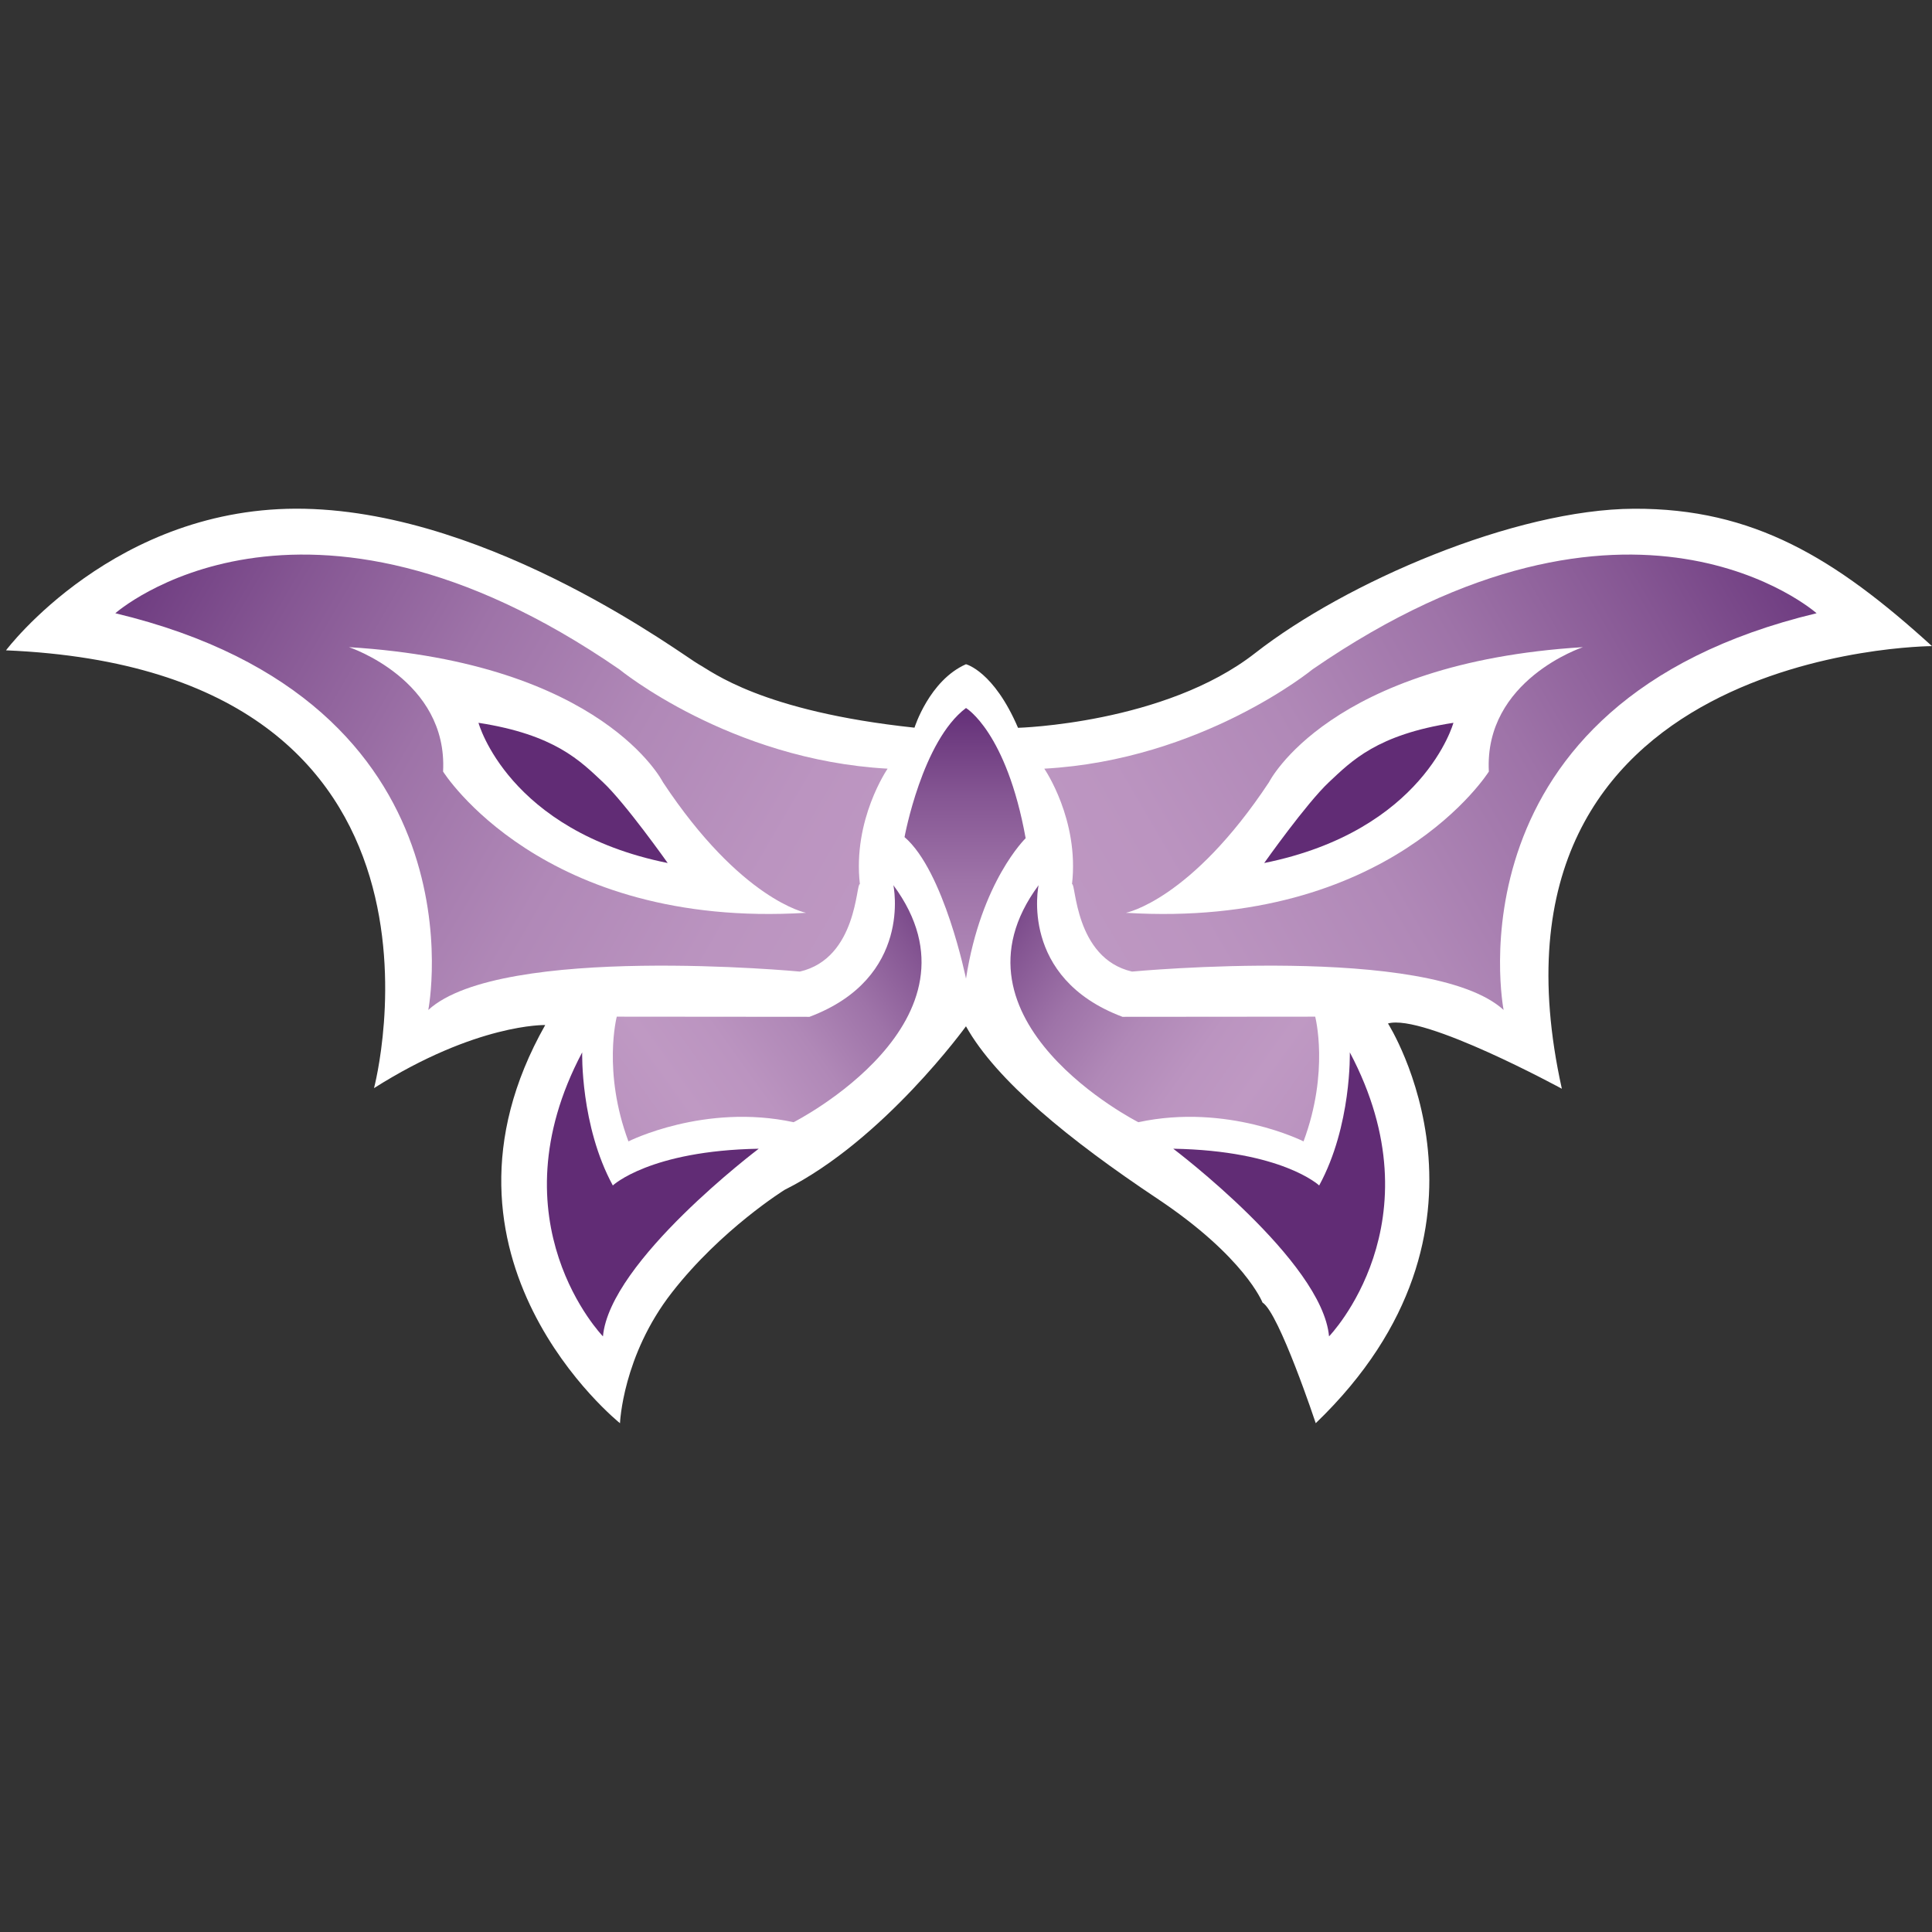 <?xml version="1.0" encoding="UTF-8"?>
<svg id="Layer_2" xmlns="http://www.w3.org/2000/svg" xmlns:xlink="http://www.w3.org/1999/xlink" viewBox="0 0 595.28 595.28">
  <rect x="0" y="0" width="595.28" height="595.28" fill="#333333" stroke="none"/>
  <defs>
    <style>
      .cls-1 {
        fill: url(#Timeshifted-4);
      }

      .cls-1, .cls-2, .cls-3, .cls-4, .cls-5, .cls-6, .cls-7 {
        fill-rule: evenodd;
      }

      .cls-2 {
        fill: url(#Timeshifted-2);
      }

      .cls-3 {
        fill: url(#Timeshifted-5);
      }

      .cls-4 {
        fill: #fff;
      }

      .cls-8 {
        fill: none;
      }

      .cls-5 {
        fill: url(#Timeshifted);
      }

      .cls-6 {
        fill: url(#Timeshifted-3);
      }

      .cls-7 {
        fill: #612c75;
      }
    </style>
    <linearGradient id="Timeshifted" x1="0" y1="718.54" x2="1" y2="718.54" gradientTransform="translate(-196760.77 352128.15) rotate(29.21) scale(561.18 -561.18)" gradientUnits="userSpaceOnUse">
      <stop offset="0" stop-color="#612c75"/>
      <stop offset="0" stop-color="#653179"/>
      <stop offset=".11" stop-color="#855693"/>
      <stop offset=".21" stop-color="#9e73a8"/>
      <stop offset=".31" stop-color="#b088b7"/>
      <stop offset=".41" stop-color="#bb94c0"/>
      <stop offset=".5" stop-color="#bf99c3"/>
      <stop offset=".59" stop-color="#bb94c0"/>
      <stop offset=".69" stop-color="#b088b7"/>
      <stop offset=".79" stop-color="#9e73a8"/>
      <stop offset=".89" stop-color="#855693"/>
      <stop offset=".99" stop-color="#653179"/>
      <stop offset="1" stop-color="#612c75"/>
    </linearGradient>
    <linearGradient id="Timeshifted-2" data-name="Timeshifted" gradientTransform="translate(197356.02 352128.15) rotate(150.79) scale(561.18)" xlink:href="#Timeshifted"/>
    <linearGradient id="Timeshifted-3" data-name="Timeshifted" y1="718.59" y2="718.59" gradientTransform="translate(188091.95 1329.28) rotate(-89.74) scale(261.34 -261.34)" xlink:href="#Timeshifted"/>
    <linearGradient id="Timeshifted-4" data-name="Timeshifted" y1="718.63" y2="718.63" gradientTransform="translate(-89018.14 -123973.51) rotate(144.29) scale(212.93 -212.93)" xlink:href="#Timeshifted"/>
    <linearGradient id="Timeshifted-5" data-name="Timeshifted" y1="718.63" y2="718.63" gradientTransform="translate(89613.41 -123973.51) rotate(35.71) scale(212.93)" xlink:href="#Timeshifted"/>
  </defs>
  <g id="Layer_1-2" data-name="Layer_1">
    <g id="M">
      <rect class="cls-8" width="595.28" height="595.28"/>
      <path class="cls-4" d="M115.24,335.27S149.51,206.59,1.85,200.38c0,0,33.65-44.86,91.99-43.62,58.34,1.24,117.3,45.7,121.4,47.9,4.1,2.21,19.23,14.51,66.53,19.55,0,0,4.55-14.55,15.86-19.55,0,0,8.55,2.1,16.04,19.59,0,0,45.21-1.24,73.06-23.02,27.85-21.78,79.98-44.32,116.75-44.48,36.78-.15,61.96,15.2,91.79,42.33,0,0-144.14.55-114.04,136.38,0,0-42.64-23.24-53.57-20.11,0,0,40.22,63.11-22.26,123.16,0,0-11.32-34.05-16.4-37.17,0,0-5.46-14.06-32.41-32.02-26.94-17.96-49.57-36.31-58.96-53.1,0,0-25.39,35.14-55.84,50.37,0,0-19.53,12.1-34.75,31.63-15.23,19.52-16.01,40.3-16.01,40.3,0,0-63.65-50.84-23.04-122.69,0,0-21.16-.56-52.75,19.44Z"/>
      <g>
        <path class="cls-5" d="M131.97,311.16s18.52-94.7-96.44-122.21c0,0,56.91-50.48,155.28,17.27,0,0,34.07,27.94,82.68,30.62,0,0-10.83,15.69-8.54,35.6-1.21-.73-.74,22.83-18.5,26.92,0,0-92.04-8.69-114.47,11.81ZM107.53,199.4s30.5,10.07,28.99,38.33c0,0,30.38,48.52,111.83,43.52,0,0-19.98-3.82-44.09-40.24,0,0-18.41-36.8-96.73-41.61Z"/>
        <path class="cls-7" d="M147.43,222.72s9.06,33.23,58.3,43.19c0,0-12.99-18.38-19.94-24.9-6.95-6.51-14.8-14.67-38.36-18.3Z"/>
      </g>
      <g>
        <path class="cls-2" d="M463.28,311.16s-18.52-94.7,96.44-122.21c0,0-56.91-50.48-155.28,17.27,0,0-34.07,27.94-82.68,30.62,0,0,10.83,15.69,8.54,35.6,1.21-.73.74,22.83,18.5,26.92,0,0,92.04-8.69,114.47,11.81ZM487.73,199.4s-30.5,10.07-28.99,38.33c0,0-30.38,48.52-111.83,43.52,0,0,19.98-3.82,44.09-40.24,0,0,18.41-36.8,96.73-41.61Z"/>
        <path class="cls-7" d="M447.82,222.72s-9.06,33.23-58.3,43.19c0,0,12.99-18.38,19.94-24.9,6.95-6.51,14.8-14.67,38.36-18.3Z"/>
      </g>
      <path class="cls-6" d="M278.7,257.92s5.44-29.65,18.94-39.77c0,0,12.45,7.33,18.38,40.12,0,0-13.74,13.26-18.38,43.26,0,0-6.73-33.14-18.94-43.61Z"/>
      <path class="cls-1" d="M190.04,313.24s-4.43,16.9,3.59,38.44c0,0,23.44-11.83,50.9-5.91,0,0,61.66-31.26,30.73-73.03,0,0,6.15,28.54-25.85,40.56l-59.36-.05Z"/>
      <path class="cls-3" d="M405.23,313.24s4.43,16.9-3.59,38.44c0,0-23.44-11.83-50.9-5.91,0,0-61.66-31.26-30.73-73.03,0,0-6.15,28.54,25.85,40.56l59.36-.05Z"/>
      <path class="cls-7" d="M185.78,411.76s-34.15-35.14-6.4-87.51c0,0-.59,22.6,9.44,41.01,0,0,11.36-10.73,44.96-11.32,0,0-45.96,34.66-48,57.83Z"/>
      <path class="cls-7" d="M409.5,411.76s34.15-35.14,6.4-87.51c0,0,.59,22.6-9.44,41.01,0,0-11.36-10.73-44.96-11.32,0,0,45.96,34.66,48,57.83Z"/>
    </g>
  </g>
</svg>